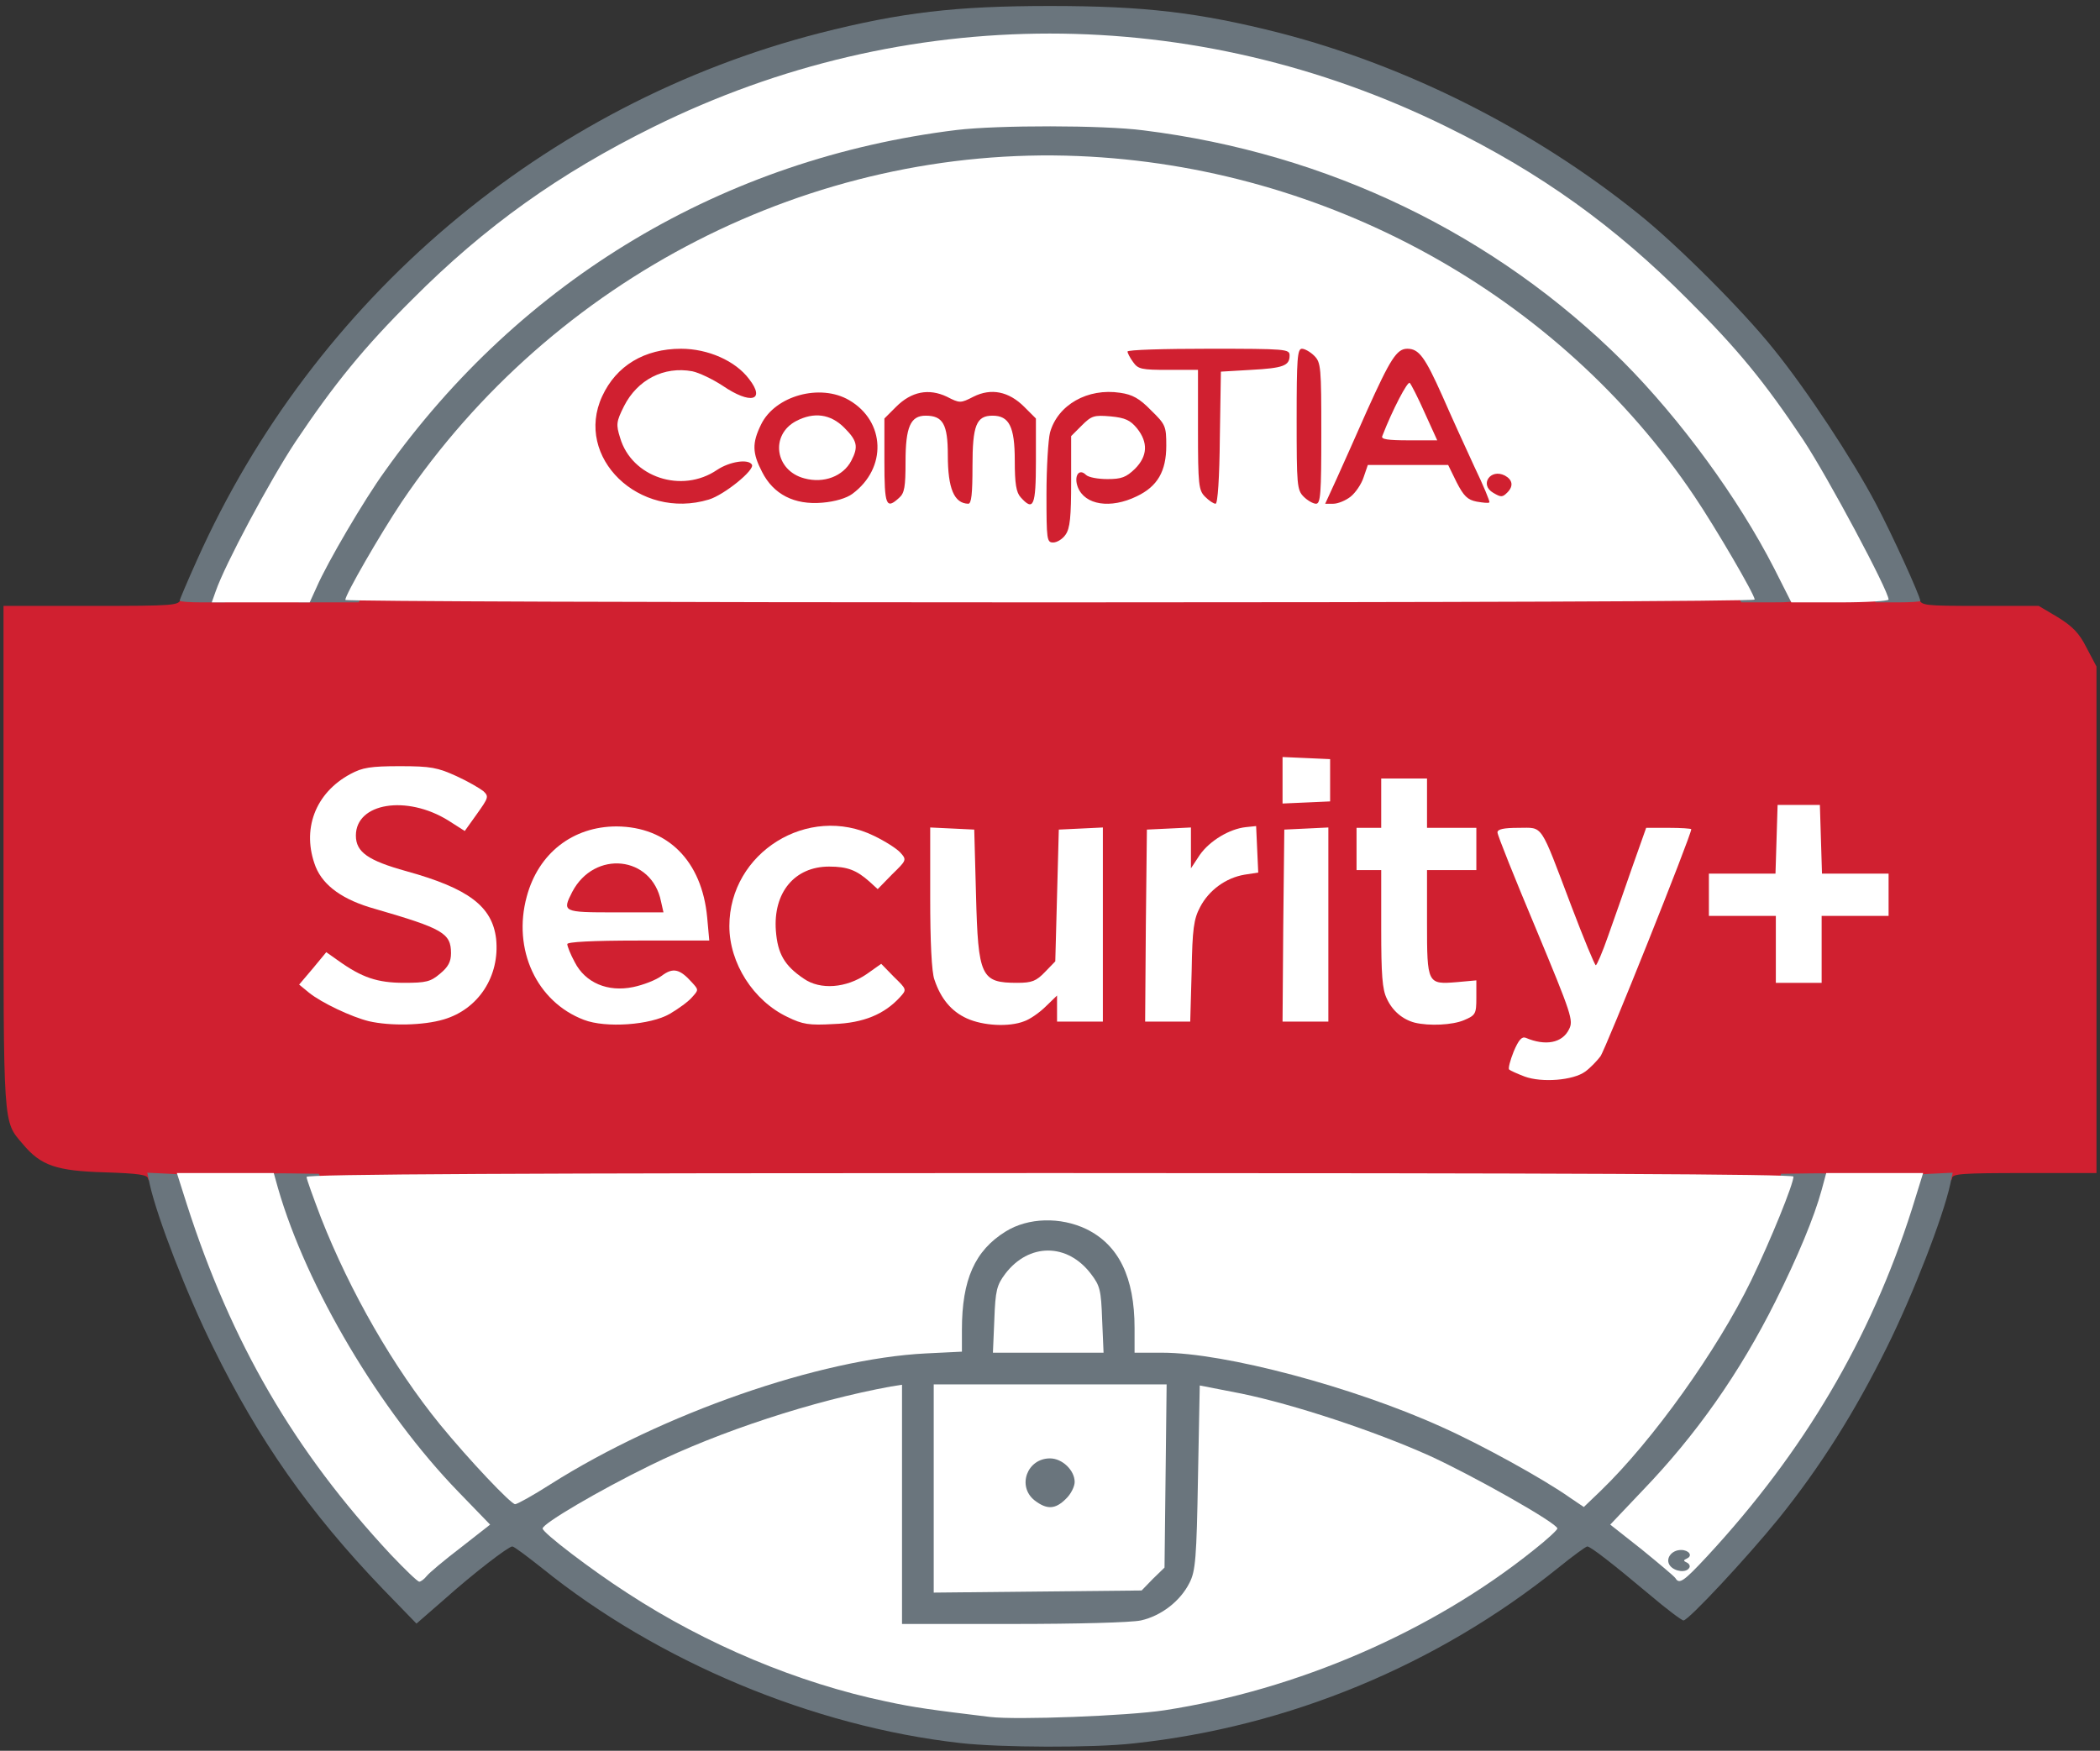 <?xml version="1.0" encoding="utf-8"?>
<!DOCTYPE svg PUBLIC "-//W3C//DTD SVG 1.0//EN" "http://www.w3.org/TR/2001/REC-SVG-20010904/DTD/svg10.dtd">
<svg version="1.0" xmlns="http://www.w3.org/2000/svg" width="596px" height="497px" viewBox="0 0 596 497" preserveAspectRatio="xMidYMid meet">
 <rect x="0" y="0" width="596" height="497" fill="#333333" stroke="none"/>
 <g fill="#d02030">
  <path d="M62.8 336.2 c-16.9 -0.2 -20.8 -0.5 -20.8 -1.6 0 -1.1 -2.7 -1.5 -12.2 -1.8 -13.8 -0.4 -18.2 -1.9 -23.3 -8 -5.7 -6.7 -5.5 -3.9 -5.5 -81.3 l0 -71.5 24.9 0 c24 0 24.9 -0.1 25.4 -2 0.5 -2 1.4 -2 246.7 -2 245.3 0 246.2 0 246.7 2 0.5 1.9 1.4 2 17.2 2 l16.7 0 5.4 3.2 c4.2 2.6 6.1 4.5 8.2 8.7 l2.8 5.3 0 71.9 0 71.9 -20.5 0 c-17.6 0 -20.5 0.2 -20.5 1.5 0 1.3 -2.9 1.5 -20.2 1.5 -11.2 0 -117 0.1 -235.3 0.3 -118.2 0.1 -224.3 0.1 -235.7 -0.1z m384.1 -35.1 c4.5 -3.1 6.1 -6.5 17.1 -34.7 10 -25.8 10.7 -27.9 8.8 -28.2 -1.2 -0.2 -2.4 0.1 -2.7 0.6 -0.3 0.6 -3.5 9.4 -7.1 19.6 l-6.5 18.6 -3.6 0 -3.5 0 -6.4 -16.7 c-7.9 -21 -8.6 -22.3 -11 -22.3 -1.1 0 -2 0.3 -2 0.8 0 0.4 4.5 11.5 10 24.6 5.5 13.2 10 25 10 26.3 0 3.6 -2.8 8.2 -5.3 8.8 -1.2 0.2 -4.2 0.6 -6.6 0.7 -5.4 0.4 -6.5 2.4 -1.9 3.6 4 1.2 7.5 0.6 10.7 -1.7z m-324 -14.7 c8.9 -2.6 16.6 -13 14.5 -19.7 -2.2 -7.4 -9.3 -12 -25.1 -16.4 -12.6 -3.5 -14.3 -5.1 -14.3 -13.3 0 -5.1 0.4 -6.5 2.4 -8.5 4.2 -4.2 19.3 -4.3 27.4 -0.1 2.2 1.1 3.2 1.2 4.1 0.3 1.8 -1.8 1.4 -2.3 -5.1 -5.3 -15 -6.7 -30.6 -1.7 -34.8 11.2 -1 3 -0.9 4.3 0.5 8.1 2.2 5.7 7.6 9.7 16.9 12.3 21 6.1 21.6 6.5 21.6 15.6 0 5.7 -0.2 6.4 -3.1 8.8 -2.9 2.4 -3.7 2.6 -13.4 2.6 -9.4 0 -10.8 -0.2 -15.8 -2.9 -4.5 -2.4 -5.8 -2.7 -6.7 -1.6 -1.4 1.6 2.4 4.5 9.6 7.4 8.8 3.4 13.8 3.8 21.3 1.5z m64.6 -1.9 c2.5 -1.4 4.5 -3 4.5 -3.5 0 -1.3 -0.1 -1.3 -4 0.6 -1.8 0.9 -6.3 1.9 -10 2.2 -12.3 0.8 -20 -5.2 -20 -15.8 l0 -4 20 0 20.1 0 -0.7 -3.7 c-0.7 -4.5 -3.7 -11.2 -6.6 -14.8 -2.9 -3.7 -11 -7.5 -16 -7.5 -13.2 0 -26.1 16.5 -22.8 29.2 4.6 17.2 21.6 25.5 35.5 17.3z m59 0 c2.5 -1.4 4.5 -2.9 4.5 -3.4 0 -1.8 -1.3 -1.8 -4.8 0 -5.5 2.8 -16.8 2.6 -21.2 -0.3 -6.2 -4.2 -7.5 -7 -7.8 -16.7 -0.3 -7.5 -0.1 -9.5 1.7 -13 3.2 -6.2 7 -8.1 16.4 -8.1 5.1 0 8.8 0.5 10.8 1.5 2.9 1.5 4.9 1.3 4.9 -0.5 0 -0.5 -2.4 -2 -5.4 -3.5 -9.7 -4.8 -19.5 -2.7 -27.7 5.7 -3.6 3.7 -7.9 12.8 -7.9 16.7 0 3.9 3.4 11.3 7.3 15.7 8.3 9.5 19.4 11.7 29.2 5.9z m41.8 2.2 c1.8 -0.8 3.8 -2.1 4.6 -3 1.2 -1.6 0.8 -1.7 -5.3 -1.7 -12.4 0 -13 -1 -13.6 -25 l-0.5 -18.5 -3.2 -0.3 -3.3 -0.3 0 16.9 c0 21.9 1.8 27.4 10.4 31.3 4.9 2.2 6.7 2.3 10.9 0.6z m124.2 -0.1 c1.9 -0.8 3.5 -2.2 3.5 -3 0 -1.3 -1.2 -1.6 -5.8 -1.6 -3.2 0 -6.3 -0.5 -7 -1.2 -0.8 -0.8 -1.2 -6.5 -1.2 -19 l0 -17.8 7 0 7 0 0 -3 0 -3 -7 0 -7 0 0 -7 0 -7 -3.5 0 -3.5 0 0 7 0 7 -3.5 0 c-3.2 0 -3.5 0.2 -3.5 3 0 2.8 0.3 3 3.5 3 l3.5 0 0 16.6 c0 13.1 0.3 17.3 1.6 19.9 1.6 3.5 4.5 5.9 7.9 6.8 3.4 0.8 4.5 0.7 8 -0.7z m-102.5 -24.2 l0 -24.5 -3.2 0.3 -3.3 0.3 -0.5 18.6 c-0.4 16.6 -0.7 18.9 -2.4 20.8 -1.9 2.1 -1.9 2.1 0.2 2.1 1.8 0 2.2 0.6 2.2 3.5 0 3.3 0.2 3.5 3.5 3.5 l3.5 0 0 -24.6z m25 12.4 c0 -13.1 1 -18.6 4.2 -23 l1.9 -2.8 -3 0 c-3.1 0 -3.1 0 -3.1 -5.6 l0 -5.5 -3.2 0.3 -3.3 0.3 -0.3 24.3 -0.2 24.2 3.5 0 3.5 0 0 -12.2z m39 -12.4 l0 -24.5 -3.2 0.3 -3.3 0.3 -0.3 24.3 -0.2 24.2 3.5 0 3.5 0 0 -24.6z m140 4.1 l0 -9.5 9.5 0 9.5 0 0 -3 0 -3 -9.5 0 -9.4 0 -0.3 -9.7 -0.3 -9.8 -3 0 -3 0 -0.3 9.8 -0.3 9.7 -9.4 0 -9.5 0 0 3 0 3 9.5 0 9.5 0 0 9.5 0 9.5 3.5 0 3.5 0 0 -9.5z m-164.2 -20.9 c3.9 -1 4.2 -1.3 4.2 -4.3 l0 -3.3 -3.9 2 c-4.3 2.1 -10.3 9.2 -6.5 7.5 1 -0.4 3.8 -1.3 6.2 -1.9z m24.7 -24.1 c0 -2.7 -0.3 -3 -3.7 -3.3 -3.8 -0.3 -3.8 -0.3 -3.8 3.3 0 3.6 0 3.6 3.8 3.3 3.4 -0.3 3.7 -0.6 3.7 -3.3z"/>
  <path d="M158 257.5 c0 -5.2 1.6 -8.9 5.5 -12.5 2.3 -2.1 3.8 -2.5 10.3 -2.8 6.2 -0.2 8.3 0.1 10.8 1.6 3.9 2.5 6.4 7.8 6.4 13.6 l0 4.6 -16.5 0 -16.5 0 0 -4.5z"/>
  <path d="M294 151.5 c0 -5.4 -0.1 -5.5 -2.8 -5.5 -4.9 0 -6.2 -2.6 -6.2 -12.1 0 -9.6 -1.5 -13.4 -4.4 -11 -1.3 1.1 -1.6 3.4 -1.6 12.2 l0 10.9 -4.2 0 c-7.3 0 -8.8 -2.5 -8.8 -13.8 0 -6.1 -0.4 -8.3 -1.6 -9.3 -2.9 -2.4 -4.4 1.4 -4.4 11.1 0 10.2 -1.2 12 -7.8 12 -3.8 0 -4.2 -0.2 -4.2 -2.5 l0 -2.6 -3.1 2.3 c-2.7 2 -4.2 2.3 -12.9 2.3 -9.4 0 -10 -0.1 -14.2 -3.1 l-4.4 -3.1 -2.8 2.2 c-4 3.2 -9.2 4.5 -18.2 4.5 -9.4 0 -16.1 -2.7 -21.1 -8.3 -3.9 -4.4 -5.3 -9.1 -5.3 -17.5 0 -7.3 1.9 -12.4 6.3 -17.1 5.2 -5.5 9.8 -7.1 20.8 -7.1 8.3 0 10.2 0.3 14.7 2.6 5.4 2.7 10.2 7.8 10.2 10.7 0 1 0.1 1.7 0.3 1.7 0.1 0 2 -0.7 4.2 -1.5 7.7 -2.8 19.8 -1.3 24.5 3 1.8 1.7 2.1 1.6 5 -0.8 3.7 -3.1 8.5 -4.2 14.8 -3.3 5.5 0.8 5.2 0.8 12.3 0 6.9 -0.8 12 0.7 15.2 4.5 l2.3 2.7 2.7 -2.7 c3.2 -3.3 8.2 -4.9 15.5 -4.9 5.3 0 5.3 0 3.8 -2.2 -0.9 -1.2 -1.6 -3.9 -1.6 -6 l0 -3.8 28.3 0 c22.9 0 28.7 0.3 30.3 1.4 1.7 1.3 2 3.1 2.4 16.1 l0.5 14.7 5.9 -13.3 c8.3 -18.6 8.5 -18.9 15 -18.9 6.7 0 7.2 0.5 13.4 14.5 9.4 21 9.1 20.5 12.4 20.5 5.1 0 6.8 1.6 6.8 6.3 0 4.6 -1.3 6.7 -4.2 6.7 -1 0 -1.8 0.5 -1.8 1 0 1.1 -5.2 1.3 -9.9 0.4 -2.6 -0.5 -3.7 -1.7 -5.7 -5.5 l-2.4 -4.9 -8.4 0 -8.4 0 -1.2 3.5 c-1.9 5.7 -5.1 7.5 -13.6 7.5 -11.4 0 -11.4 -0.1 -11.4 -21 l0 -17.1 -7.7 0.3 -7.8 0.3 -0.3 18.8 -0.2 18.7 -4 0 c-2.7 0 -4.7 -0.7 -6 -2 -1.8 -1.8 -2 -3.3 -2 -19 l0 -17 -8.2 0.1 c-6.7 0.1 -7.7 0.3 -5.2 1 1.8 0.5 4.8 2.7 6.8 4.9 3.6 4 3.6 4.1 3.6 12.6 0 7 -0.4 9.3 -2 12 -3.1 4.9 -9.1 7.4 -17.8 7.4 l-7.2 0 0 3.3 c0 5.5 -2.3 7.7 -8.1 7.7 l-4.9 0 0 -5.5z m-93.6 -21 c2.1 -1.4 5.1 -2.5 7 -2.5 3.2 0 3.4 -0.2 3.9 -4.2 0.2 -2.4 0.8 -5.1 1.2 -6 0.6 -1.5 0.2 -1.8 -2.5 -1.8 -1.8 0 -4.5 -1 -6.4 -2.5 -1.8 -1.3 -4.9 -3.2 -7 -4 -3.6 -1.5 -4 -1.5 -8.5 0.7 -4.6 2.3 -9.1 7.6 -9.1 10.8 0 2.8 4.2 8.2 8 10.1 4.7 2.6 9 2.4 13.4 -0.6z m36 0 c3.3 -3.1 3.3 -3.8 -0.5 -6.9 -3.7 -3.1 -3.6 -3.1 -7.6 -0.6 -4 2.4 -4.2 5.1 -0.7 7.9 3.5 2.7 5.5 2.6 8.8 -0.4z m82 0.4 c3.1 -2.4 3.3 -3.9 0.9 -6.7 -3.1 -3.6 -6 -3.7 -9.3 -0.3 -3.5 3.4 -4 7.1 -1.1 7.1 1.1 0 2.3 0.5 2.6 1 1 1.6 4 1.1 6.9 -1.1z m83.6 -9.5 c0 -0.3 -0.5 -1.5 -1.1 -2.6 -0.9 -1.7 -1.3 -1.8 -2 -0.7 -1.5 2.3 -1 3.9 1.1 3.9 1.1 0 2 -0.3 2 -0.6z"/>
 </g>
 <g fill="#6a757d">
  <path d="M272.5 494.8 c-41.7 -4.7 -85.8 -23.1 -118.6 -49.6 -4.3 -3.4 -8 -6.2 -8.5 -6.2 -1.1 0 -11 7.6 -19.5 15.2 l-7.7 6.7 -9.7 -10 c-20.7 -21.6 -35.1 -42.1 -48 -68.4 -7.5 -15.1 -15.9 -36.9 -18 -46.3 l-0.7 -3.3 6.2 0.3 6.2 0.3 4.3 12.5 c11.7 34.5 29.3 64 54.2 90.9 l5.9 6.5 7.1 -5.5 7 -5.5 -7.3 -7.7 c-8.7 -9 -21.1 -25.4 -27.9 -37 -11.2 -18.7 -22.5 -45.1 -22.5 -52.5 0 -2.1 0.3 -2.2 7.8 -2.1 l7.7 0.1 3.4 9 c9.9 26.1 25.6 51 46.3 73.2 l6.4 6.9 9.5 -5.7 c31.3 -19.1 74.7 -33.9 103.7 -35.4 l10.2 -0.5 0 -6.2 c0 -14.3 3.7 -22.5 12.4 -28 4.6 -2.8 5.6 -3 14.5 -3 8.1 0 10.4 0.4 14.4 2.4 9.3 4.5 13.7 13.7 13.7 28.1 l0 7 7.9 0 c17.2 0 53.9 9.6 78.5 20.7 10.7 4.7 16 7.5 29.4 15.6 l8.4 4.9 3.5 -3.3 c18.2 -17.5 40 -51.4 49.9 -78 l2.9 -7.7 7.7 -0.1 c7.6 -0.1 7.8 0 7.8 2.3 0 3.4 -4.3 16 -9.1 26.8 -10.9 24.3 -25.7 46.4 -42.5 63.8 l-6.3 6.5 3.5 2.4 c2.9 2 4.7 2.4 10 2.4 6.4 -0.1 6.4 -0.1 10.7 -5 23.1 -26.1 39.1 -53.7 50.3 -86.3 l4.3 -12.5 6.1 -0.3 6.2 -0.3 -0.7 3.3 c-2 9.2 -10.5 31.2 -18 46.3 -9.1 18.4 -18.8 33.8 -30.7 48.6 -9.1 11.2 -25.6 28.9 -27 28.9 -0.5 0 -4.9 -3.3 -9.6 -7.3 -10.6 -8.9 -16.8 -13.7 -17.7 -13.7 -0.4 0 -4.1 2.7 -8.3 6.1 -34.3 27.6 -76.5 45.1 -120.4 49.8 -11.4 1.3 -37.9 1.2 -49.3 -0.1z m55 -12.3 c23 -3.5 43.8 -10.1 66.1 -21.1 16.3 -8 41.4 -24.6 41.4 -27.3 0 -1.3 -24 -14.3 -36 -19.5 -14.1 -6.1 -34.2 -12.7 -47.2 -15.5 l-8.8 -1.9 0 24 c0 27.6 -0.5 30.3 -6.6 36.4 -6 6 -8.8 6.4 -48.9 6.4 l-34.5 0 0 -33.6 c0 -31.5 -0.1 -33.5 -1.7 -33 -1 0.3 -6.1 1.5 -11.3 2.7 -12.8 2.9 -35.7 10.8 -47.7 16.4 -11.5 5.4 -31.3 16.5 -31.3 17.6 0 1.1 9.9 8.6 20 15.1 22.5 14.7 48.6 25.6 73.5 30.8 7.9 1.7 12.6 2.4 29.5 4.4 6.9 0.8 32.7 -0.3 43.5 -1.9z m-3.3 -37.3 l3.3 -3.2 0.3 -23 0.3 -23 -30 0 -30.1 0 0 26.5 0 26.6 26.5 -0.3 26.5 -0.3 3.2 -3.3z m-14.4 -70.6 c-0.4 -7.4 -3.8 -12.9 -9.4 -15.2 -3 -1.3 -3.8 -1.2 -6.4 0.1 -5.2 2.7 -8.2 7.7 -8.8 15 l-0.5 6.5 12.8 0 12.7 0 -0.4 -6.4z"/>
  <path d="M290.6 428.9 c-2.3 -1.8 -2.6 -2.8 -2.6 -8 0 -8.1 1.9 -9.9 10 -9.9 7.8 0 10 2.1 10 9.7 0 4.4 -0.5 5.9 -2.5 7.8 -3.2 3.3 -11 3.5 -14.9 0.4z"/>
  <path d="M51 170.5 c0 -0.3 2.2 -5.5 4.9 -11.5 33.2 -74.2 98.6 -129.5 176.7 -149.6 23.2 -5.9 38.7 -7.7 65.4 -7.7 26.7 0 42.2 1.8 65.4 7.7 35.9 9.3 71.9 27.4 101.6 51.3 10.9 8.7 29.6 27.4 38.3 38.3 9.5 11.7 22.5 31.5 29.1 44 4.7 8.9 12.6 26.3 12.6 27.6 0 0.2 -2.8 0.4 -6.3 0.4 l-6.4 0 -7.6 -15.2 c-13.2 -26.5 -28.1 -47.3 -48.7 -67.8 -20.8 -20.9 -41.7 -35.9 -68.4 -49 -51.9 -25.5 -106.8 -32.5 -161.6 -20.4 -37.2 8.2 -75.6 26.7 -106 51 -10.9 8.8 -29.6 27.5 -38.4 38.4 -11.1 13.8 -22.3 31.5 -30.3 47.8 l-7.5 15.2 -6.4 0 c-3.5 0 -6.4 -0.2 -6.4 -0.5z"/>
  <path d="M85.4 167.8 c0.8 -3.9 10.8 -22.4 17.8 -32.8 31.4 -46.6 80.1 -81.3 133.1 -94.9 16.1 -4.1 28.3 -6 46.1 -7.1 61.1 -3.7 116.5 13.4 162.8 50.2 24.1 19.2 46 45.9 60.7 74.1 7.1 13.6 7.1 13.7 -3.3 13.7 l-8.4 0 -5.2 -9.2 c-22.2 -39.1 -51.6 -68 -90 -88.6 -35.4 -19 -80.5 -28.7 -117 -25.3 -74.5 7.1 -140.2 50.1 -175.9 115.4 l-4.3 7.7 -8.5 0 -8.5 0 0.6 -3.2z"/>
 </g>
 <g fill="#ffffff">
  <path d="M281 487.4 c-16.5 -2 -21.7 -2.7 -29.5 -4.4 -24.9 -5.2 -51 -16.1 -73.5 -30.8 -10.1 -6.5 -24 -17.1 -24 -18.3 0 -1.4 16 -10.8 30.5 -17.9 19.7 -9.7 46.4 -18.4 68.3 -22.4 l3.2 -0.5 0 33.9 0 34 31.5 0 c18.1 0 33.5 -0.4 36.3 -1 5.8 -1.3 11.2 -5.5 13.8 -10.7 1.7 -3.3 2 -7 2.4 -29.9 l0.5 -26.1 11.8 2.3 c15 3.1 37.7 10.6 53.3 17.6 12.3 5.6 36.4 19.2 36.4 20.7 0 0.4 -3 3.2 -6.7 6.1 -28.9 23.2 -67.1 39.7 -104.8 45.5 -10.4 1.6 -42 2.8 -49.5 1.9z"/>
  <path d="M265 422.5 l0 -29.5 33 0 33.1 0 -0.3 26 -0.3 26 -3.3 3.2 -3.2 3.3 -29.5 0.3 -29.5 0.3 0 -29.6z m37.5 3 c1.4 -1.3 2.5 -3.5 2.5 -4.8 0 -3.3 -3.5 -6.7 -7 -6.7 -6.5 0 -9.4 7.9 -4.4 11.9 3.5 2.7 5.9 2.6 8.9 -0.4z"/>
  <path d="M110.9 441.3 c-27.4 -29.4 -45.2 -60 -57.9 -99.5 l-2.8 -8.8 13.8 0 13.7 0 1.2 4.3 c8.1 28.1 28.9 63.2 51.2 86.2 l9 9.3 -8.3 6.5 c-4.6 3.5 -9 7.2 -9.7 8.1 -0.7 0.9 -1.7 1.6 -2.1 1.6 -0.5 0 -4.1 -3.5 -8.1 -7.7z"/>
  <path d="M475.5 448 c-0.3 -0.5 -4.6 -4.1 -9.5 -8.1 l-9 -7.1 9.2 -9.7 c15.2 -15.8 27.5 -33.3 37.7 -53.7 6.3 -12.6 11 -23.9 13.1 -31.6 l1.3 -4.8 13.7 0 13.8 0 -3.2 10.3 c-11.7 36.7 -30.6 68.8 -58.1 98.5 -6.7 7.2 -7.9 8 -9 6.2z m3.9 -2.9 c0.4 -0.5 0 -1.2 -0.6 -1.5 -1.1 -0.5 -1.1 -0.7 0 -1.2 1.7 -0.8 0.5 -2.4 -1.7 -2.4 -2.8 0 -4.6 2.6 -3.1 4.5 1.4 1.7 4.6 2 5.4 0.6z"/>
  <path d="M445.5 425.1 c-7.5 -5.3 -25.3 -15.1 -36.3 -20 -25.1 -11.4 -61.7 -21.1 -79.3 -21.1 l-7.9 0 0 -7 c0 -14.4 -4.5 -23.6 -13.7 -28.1 -7.3 -3.5 -16.5 -3.3 -22.9 0.7 -8.7 5.4 -12.4 13.6 -12.4 27.9 l0 6.2 -10.2 0.5 c-30.1 1.5 -74.9 17.1 -106.5 37.1 -5 3.2 -9.5 5.7 -10.1 5.7 -1.2 0 -13.2 -12.7 -21.3 -22.6 -13.2 -16.2 -25.5 -37.6 -33.8 -58.7 -2.2 -5.8 -4.1 -11 -4.1 -11.6 0 -0.8 61.1 -1.1 211 -1.1 144.4 0 211 0.3 211 1 0 2.1 -6.4 17.9 -12 29.5 -9.7 19.9 -27.9 45.4 -42.7 59.7 l-4.8 4.6 -4 -2.7z"/>
  <path d="M282.2 374.6 c0.3 -8.3 0.7 -9.8 3.1 -13 6.7 -8.8 17.6 -8.8 24.3 0 2.6 3.4 2.9 4.6 3.2 13.1 l0.4 9.3 -15.7 0 -15.7 0 0.4 -9.4z"/>
  <path d="M432.7 305.6 c-2.1 -0.8 -4.1 -1.7 -4.4 -2 -0.3 -0.3 0.3 -2.6 1.3 -5.1 1.4 -3.3 2.3 -4.3 3.4 -3.9 5.6 2.4 10.4 1.5 12.3 -2.4 1.3 -2.5 0.8 -4.1 -9.4 -28.6 -6 -14.3 -10.9 -26.5 -10.9 -27.3 0 -0.9 1.7 -1.3 6 -1.3 7.1 0 5.9 -1.7 15 22.3 3.5 9.2 6.6 16.7 6.9 16.7 0.3 0 1.9 -3.7 3.5 -8.3 1.6 -4.5 4.7 -13.3 6.8 -19.4 l4 -11.3 6.4 0 c3.5 0 6.4 0.2 6.4 0.4 0 1.7 -24.3 62.5 -25.8 64.5 -1 1.3 -2.9 3.3 -4.3 4.3 -3.4 2.5 -12.3 3.2 -17.2 1.4z"/>
  <path d="M104.7 289.9 c-4.9 -1.2 -13.4 -5.2 -17 -8.1 l-2.8 -2.3 3.9 -4.6 3.8 -4.6 3.4 2.4 c6.7 4.8 11.1 6.3 18.7 6.3 6.2 0 7.5 -0.3 10.2 -2.6 2.3 -1.9 3.1 -3.4 3.1 -5.8 0 -5.7 -2.3 -7 -21.6 -12.6 -9 -2.5 -14.6 -6.5 -16.8 -11.9 -4.1 -10.5 -0.2 -21 9.9 -26.4 3.3 -1.8 5.7 -2.2 14 -2.2 8.8 0 10.7 0.4 16 2.8 3.3 1.5 6.7 3.5 7.7 4.3 1.6 1.5 1.4 1.9 -1.8 6.4 l-3.5 4.9 -4.7 -3 c-11.8 -7.3 -26.2 -5 -26.2 4.3 0 4.7 3.5 7.1 14.3 10.1 17.7 4.9 24.4 10 25.5 19.2 1.1 10.6 -5 20 -14.9 22.9 -5.7 1.7 -15.1 1.9 -21.2 0.5z"/>
  <path d="M165.7 289.5 c-13.4 -5.1 -20.3 -20 -16.2 -35 3.3 -12.3 13.1 -19.9 25.5 -19.9 14.5 0.1 24.2 9.8 25.7 25.8 l0.6 6.6 -20.2 0 c-13.2 0 -20.1 0.4 -20.1 1 0 0.6 0.9 2.9 2.1 5.1 3 5.9 9.4 8.6 16.6 7.1 2.9 -0.6 6.5 -2 8.1 -3.2 3.2 -2.4 5.1 -2 8.6 1.9 1.9 2.1 1.9 2.1 0 4.2 -1 1.2 -3.9 3.3 -6.3 4.7 -5.5 3.2 -18.2 4.1 -24.4 1.7z m21.9 -33.6 c-2.6 -13 -18.9 -14.7 -25.2 -2.7 -2.9 5.7 -2.7 5.8 12.2 5.8 l13.7 0 -0.7 -3.1z"/>
  <path d="M223.5 288.7 c-9.7 -4.6 -16.5 -15.3 -16.5 -25.8 0 -20.9 22.4 -34.8 41.1 -25.6 3.1 1.5 6.4 3.6 7.4 4.7 1.9 2.1 1.8 2.2 -2.3 6.2 l-4.1 4.2 -2.3 -2.1 c-3.7 -3.3 -6.3 -4.3 -11.5 -4.3 -9.8 0 -15.9 7.4 -15.1 18.2 0.5 6.5 2.4 9.9 7.9 13.6 4.7 3.3 12.1 2.7 17.9 -1.3 l4.1 -2.9 3.6 3.7 c3.7 3.6 3.7 3.6 1.7 5.8 -4.4 4.8 -10.3 7.3 -18.8 7.6 -7 0.4 -8.8 0.1 -13.1 -2z"/>
  <path d="M274.4 289.1 c-4.4 -2 -7.4 -5.6 -9.2 -11 -0.8 -2.1 -1.2 -10.9 -1.2 -23.3 l0 -19.9 6.3 0.3 6.2 0.3 0.5 18.5 c0.6 23.3 1.4 25 11.7 25 4.2 0 5.4 -0.5 7.9 -3.1 l2.9 -3 0.5 -18.7 0.5 -18.7 6.3 -0.3 6.2 -0.3 0 27.6 0 27.5 -6.5 0 -6.5 0 0 -3.7 0 -3.7 -3.2 3.1 c-1.8 1.8 -4.6 3.7 -6.1 4.2 -4.3 1.7 -11.7 1.3 -16.3 -0.8z"/>
  <path d="M401.5 290.3 c-3.4 -0.9 -6.3 -3.3 -7.9 -6.8 -1.3 -2.6 -1.6 -6.8 -1.6 -19.9 l0 -16.6 -3.5 0 -3.5 0 0 -6 0 -6 3.5 0 3.5 0 0 -7 0 -7 6.5 0 6.5 0 0 7 0 7 7 0 7 0 0 6 0 6 -7 0 -7 0 0 14.9 c0 17.4 0.1 17.6 8.5 16.9 l5.5 -0.5 0 4.9 c0 4.6 -0.2 5 -3.5 6.4 -3.3 1.4 -9.9 1.7 -14 0.7z"/>
  <path d="M325.2 262.8 l0.3 -27.3 6.3 -0.3 6.2 -0.3 0 5.8 0 5.8 2.5 -3.8 c2.8 -4 8.4 -7.4 13.1 -7.9 l2.9 -0.3 0.3 6.6 0.3 6.6 -3.9 0.6 c-5.3 0.9 -10.1 4.4 -12.6 9.2 -1.8 3.4 -2.2 6.2 -2.4 18.3 l-0.4 14.2 -6.4 0 -6.4 0 0.2 -27.2z"/>
  <path d="M364.2 262.8 l0.3 -27.3 6.3 -0.3 6.2 -0.3 0 27.6 0 27.5 -6.5 0 -6.5 0 0.2 -27.2z"/>
  <path d="M504 269.5 l0 -9.5 -9.5 0 -9.5 0 0 -6 0 -6 9.5 0 9.4 0 0.3 -9.7 0.3 -9.8 6 0 6 0 0.3 9.8 0.3 9.7 9.4 0 9.5 0 0 6 0 6 -9.5 0 -9.5 0 0 9.5 0 9.5 -6.5 0 -6.5 0 0 -9.5z"/>
  <path d="M364 221.5 l0 -6.6 6.8 0.3 6.7 0.3 0 6 0 6 -6.7 0.3 -6.8 0.3 0 -6.6z"/>
  <path d="M61.2 167.9 c2.6 -7.6 15.4 -31.5 22.6 -42.4 10.9 -16.3 19.5 -26.9 33.2 -40.5 20.7 -20.8 41.8 -35.8 68.5 -49 71.4 -35.3 153.4 -35.3 225.1 0 26.7 13.1 47.6 28.1 68.4 49 14.1 14 21.8 23.4 32.8 39.9 7 10.6 24.2 42.8 24.2 45.3 0 0.4 -6.2 0.8 -13.8 0.8 l-13.8 0 -4.9 -9.7 c-10.2 -19.9 -26.5 -42.2 -42.8 -58.6 -36.3 -36.2 -83.8 -59.2 -136.2 -65.7 -11.5 -1.5 -41.3 -1.5 -53 -0.1 -66.1 8.1 -123.6 42.4 -162.3 96.9 -5.8 8 -16.3 25.9 -19.3 32.8 l-2 4.4 -13.9 0 -13.9 0 1.1 -3.1z"/>
  <path d="M98 170.3 c0 -1.5 9.8 -18.5 16 -27.8 43 -63.7 116.4 -101.3 192 -98.2 70.5 2.9 136.4 39.3 174.9 96.6 6 8.9 17.1 27.9 17.1 29.3 0 0.5 -90 0.8 -200 0.8 -110 0 -200 -0.3 -200 -0.7z m204.4 -18.5 c1.3 -1.8 1.6 -5.1 1.6 -15.1 l0 -12.9 3 -3 c2.8 -2.8 3.5 -3 8.2 -2.6 4.2 0.4 5.6 1.1 7.5 3.4 3.2 4 3 7.9 -0.6 11.5 -2.5 2.4 -3.8 2.9 -7.8 2.9 -2.7 0 -5.4 -0.5 -6.1 -1.2 -2 -2 -3.5 0.4 -2.3 3.5 2 5.1 9.3 6.2 16.7 2.6 5.9 -2.8 8.4 -7.1 8.4 -14.4 0 -5.5 -0.2 -6 -4.3 -10 -3.3 -3.4 -5.3 -4.5 -8.8 -5 -9.2 -1.4 -17.7 3.4 -19.9 11.3 -0.5 2 -1 9.9 -1 17.5 0 12.9 0.1 13.7 1.9 13.7 1.1 0 2.7 -1 3.5 -2.2z m-101.2 -10 c4.3 -1.3 13.1 -8.4 12.2 -9.9 -1 -1.7 -6.3 -0.9 -9.9 1.5 -10 6.8 -24.2 2.1 -27.5 -9.1 -1.2 -3.8 -1.1 -4.6 1.1 -9 3.8 -7.5 11.3 -11.4 19.4 -9.9 1.9 0.4 5.7 2.2 8.6 4.1 7.9 5.4 12.3 4.3 7.5 -1.9 -3.9 -5.2 -11.7 -8.6 -19.3 -8.6 -10.4 0 -18.4 4.8 -22.4 13.5 -8 17.3 10.5 35.3 30.3 29.3z m40.7 -1.6 c9.9 -7.3 9.4 -20.6 -0.9 -26.6 -8.2 -4.8 -21 -1.3 -25 6.9 -2.6 5.3 -2.5 8.1 0.3 13.5 3.2 6.3 9.1 9.4 17.1 8.7 3.6 -0.3 6.9 -1.3 8.5 -2.5z m13.3 1.1 c1.5 -1.3 1.8 -3.1 1.8 -10.2 0 -9.9 1.4 -13.1 5.7 -13.1 4.9 0 6.3 2.4 6.3 11.2 0 9.5 1.8 13.7 5.8 13.8 0.9 0 1.2 -2.8 1.2 -10.7 0 -11.6 1.1 -14.3 5.7 -14.3 4.7 0 6.3 3.1 6.3 12.7 0 6.6 0.4 9.1 1.7 10.5 3.6 4 4.3 2.5 4.3 -10.3 l0 -12.1 -3.3 -3.3 c-4.4 -4.4 -9.4 -5.4 -14.4 -2.9 -3.7 1.9 -3.9 1.9 -7.6 0 -5.1 -2.4 -10 -1.5 -14.4 2.9 l-3.3 3.3 0 12.1 c0 12.7 0.5 13.8 4.2 10.4z m91 -17 l0.3 -18.8 8.5 -0.5 c9.3 -0.5 11 -1.2 11 -4.1 0 -1.8 -0.9 -1.9 -23 -1.9 -12.6 0 -23 0.3 -23 0.8 0 0.4 0.7 1.8 1.6 3 1.4 2 2.4 2.2 10 2.2 l8.4 0 0 17 c0 15.7 0.2 17.2 2 19 1.1 1.1 2.4 2 3 2 0.6 0 1.1 -7.4 1.2 -18.7z m28.8 -1.3 c0 -18.7 -0.1 -20.1 -2 -22 -1.1 -1.1 -2.7 -2 -3.5 -2 -1.3 0 -1.5 2.9 -1.5 20 0 18.7 0.1 20.1 2 22 1.1 1.1 2.7 2 3.5 2 1.3 0 1.5 -2.9 1.5 -20z m8.3 18 c1.4 -1.1 3.1 -3.6 3.7 -5.5 l1.2 -3.5 11.4 0 11.4 0 2.4 4.9 c2 3.9 3.1 5 5.7 5.5 1.8 0.3 3.4 0.5 3.6 0.2 0.2 -0.2 -1.7 -4.8 -4.3 -10.2 -2.5 -5.4 -6.6 -14.4 -9 -19.9 -5 -11.2 -6.7 -13.5 -10 -13.5 -3 0 -4.8 2.9 -11.4 17.5 -2.9 6.6 -6.8 15.3 -8.6 19.3 l-3.3 7.2 2.3 0 c1.3 0 3.5 -0.9 4.9 -2z m44.5 -1.2 c1.8 -1.8 1.5 -3.6 -0.7 -4.8 -4.1 -2.1 -7.3 2.6 -3.3 4.9 2.2 1.3 2.6 1.3 4 -0.1z"/>
  <path d="M228.3 135.8 c-8.4 -2.2 -9.8 -12.4 -2.3 -16.3 5 -2.6 9.7 -2 13.6 1.9 3.7 3.7 4.1 5.4 2 9.4 -2.3 4.4 -7.8 6.5 -13.3 5z"/>
  <path d="M392.3 123.8 c2.9 -7.5 7.2 -15.7 7.8 -15.1 0.4 0.4 2.4 4.3 4.3 8.6 l3.5 7.7 -8 0 c-6.1 0 -8 -0.3 -7.6 -1.2z"/>
 </g>
</svg>